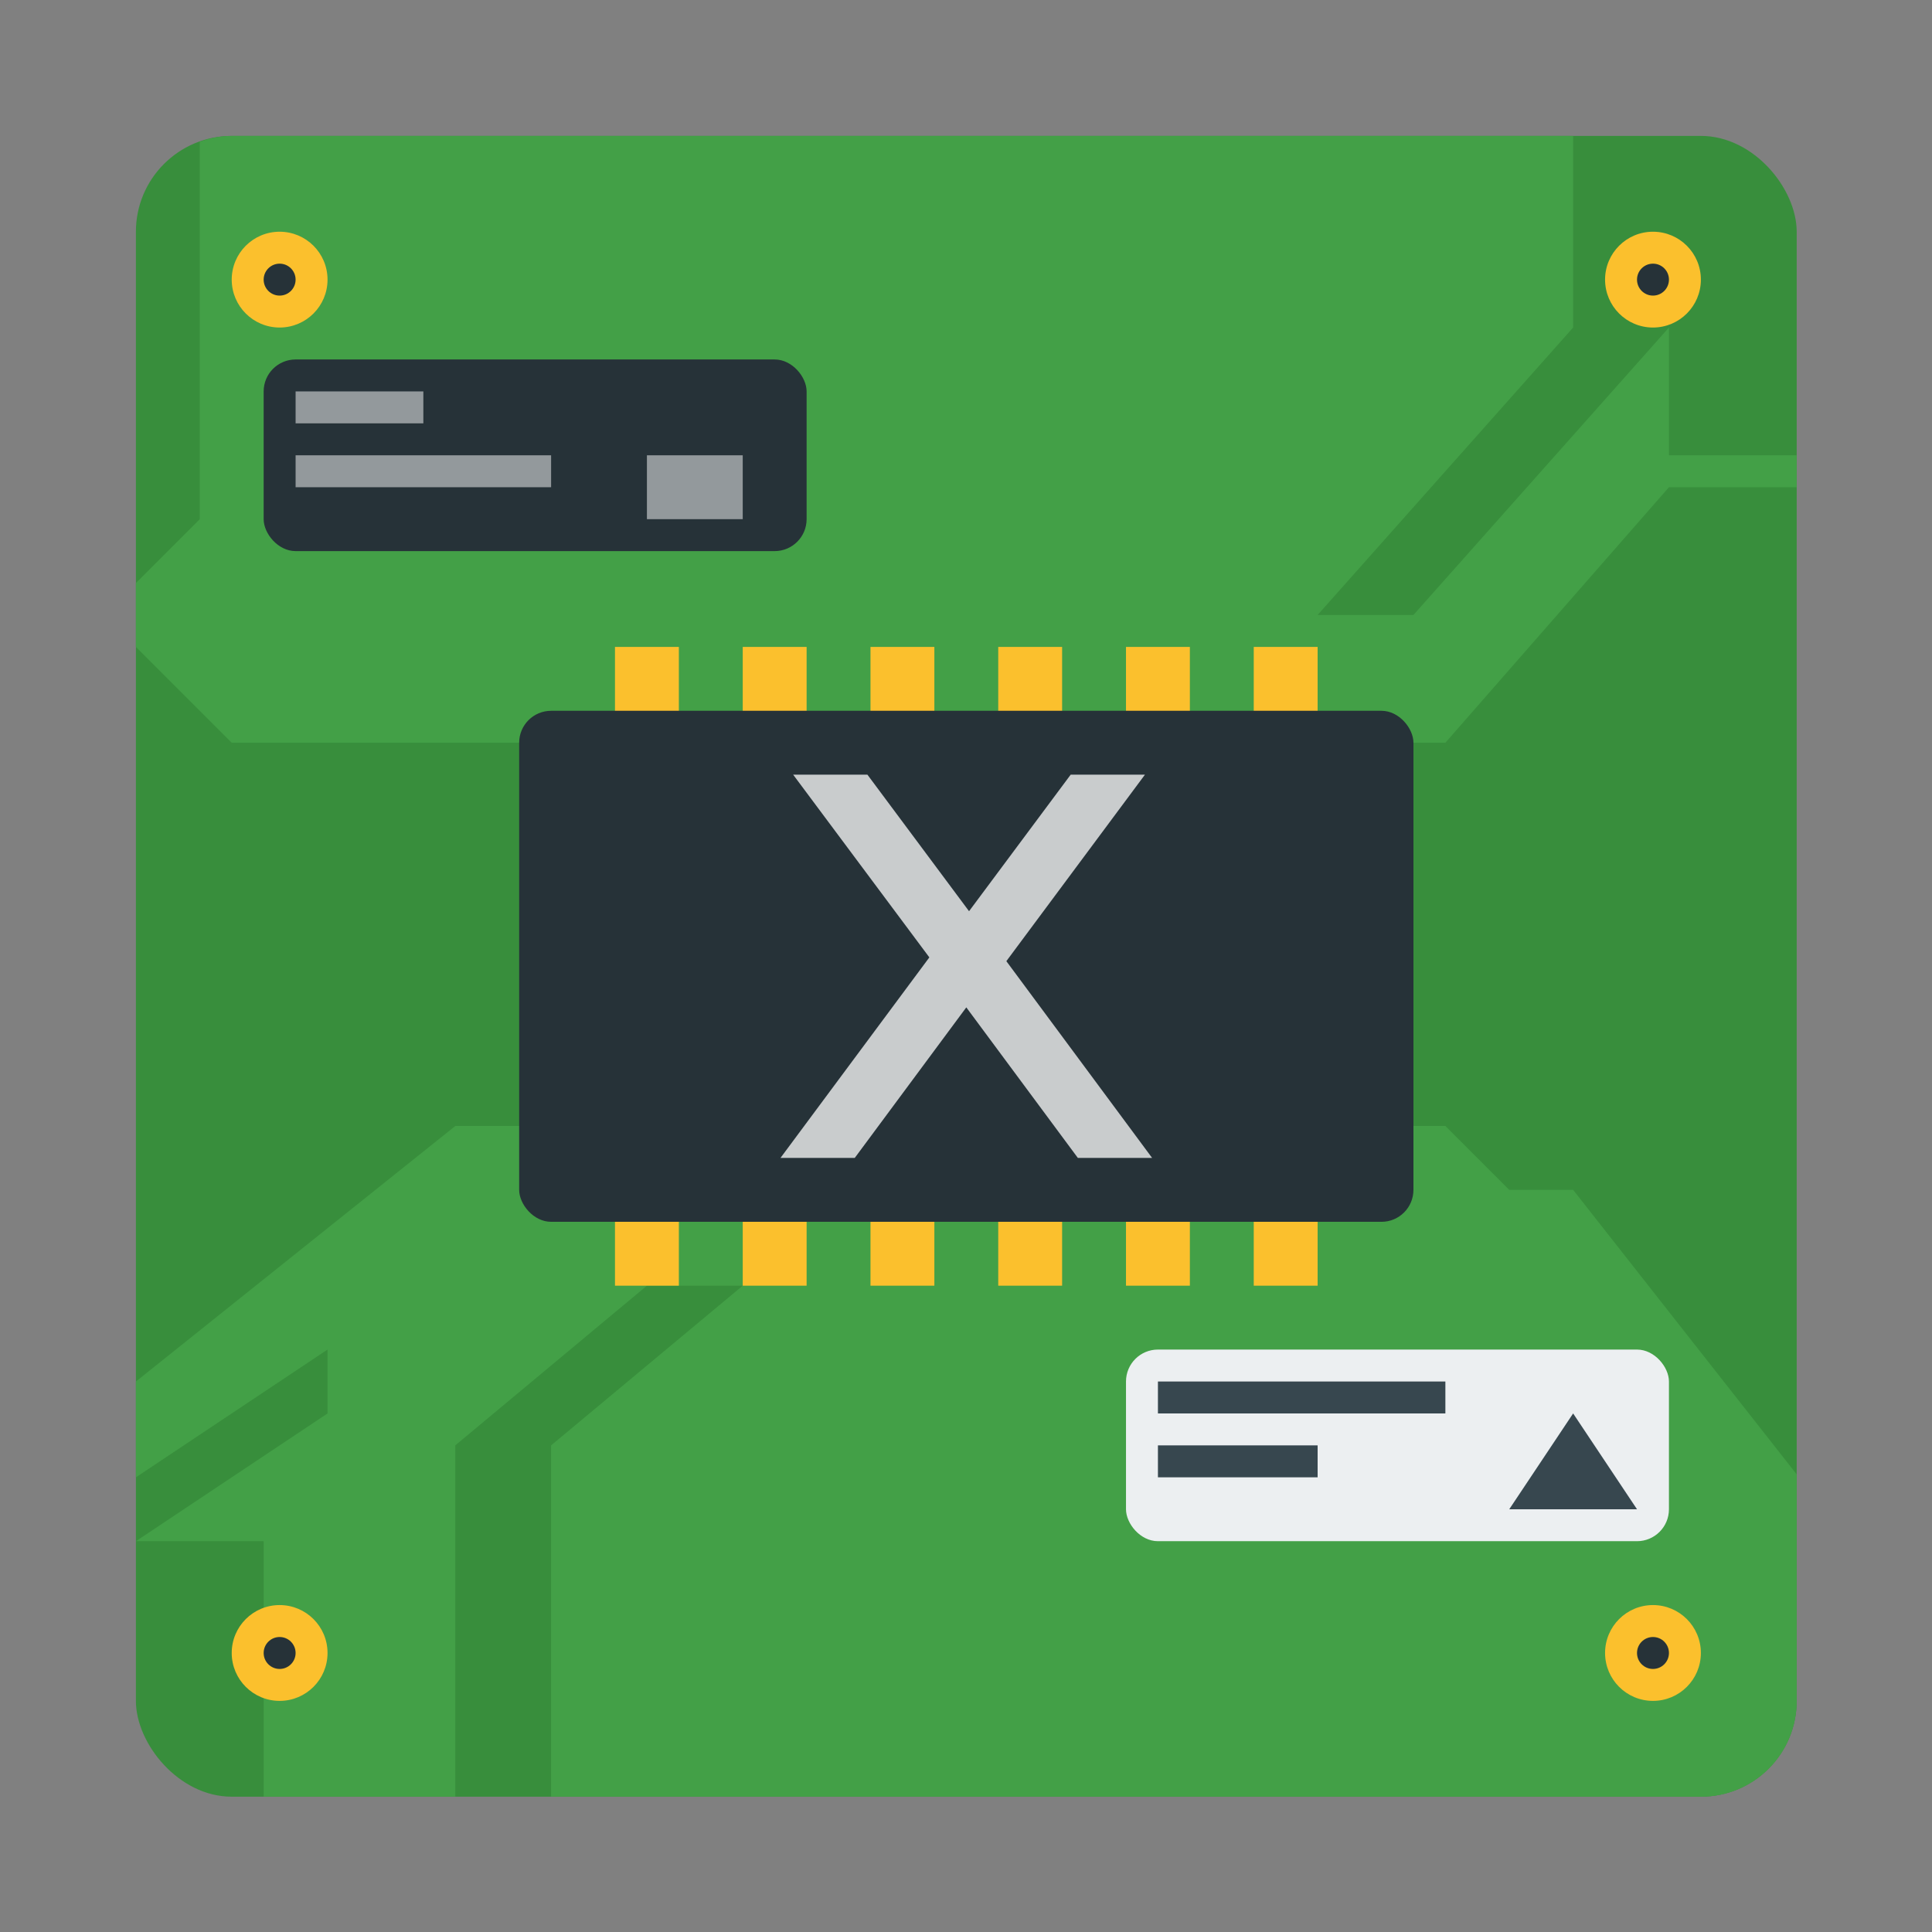 <?xml version="1.0" encoding="UTF-8" standalone="no"?>
<svg
   xmlns:dc="http://purl.org/dc/elements/1.1/"
   xmlns:cc="http://creativecommons.org/ns#"
   xmlns:rdf="http://www.w3.org/1999/02/22-rdf-syntax-ns#"
   xmlns:svg="http://www.w3.org/2000/svg"
   xmlns="http://www.w3.org/2000/svg"
   xmlns:sodipodi="http://sodipodi.sourceforge.net/DTD/sodipodi-0.dtd"
   xmlns:inkscape="http://www.inkscape.org/namespaces/inkscape"
   width="64"
   height="64"
   version="1.1"
   id="svg56"
   sodipodi:docname="cpu-x.svg"
   inkscape:version="1.0.1 (3bc2e813f5, 2020-09-07)">
  <rect width="100%" height="100%" fill="#808080" stroke="none"/>
  <defs
     id="defs60" />
  <sodipodi:namedview
     pagecolor="#ffffff"
     bordercolor="#666666"
     borderopacity="1"
     objecttolerance="10"
     gridtolerance="10"
     guidetolerance="10"
     inkscape:pageopacity="0"
     inkscape:pageshadow="2"
     inkscape:window-width="1920"
     inkscape:window-height="975"
     id="namedview58"
     showgrid="false"
     inkscape:zoom="9.1813396"
     inkscape:cx="27.613623"
     inkscape:cy="38.747045"
     inkscape:window-x="0"
     inkscape:window-y="0"
     inkscape:window-maximized="1"
     inkscape:current-layer="svg56" />
  <g
     id="g914"
     transform="matrix(1.058,0,0,1.058,-1.846,-1.846)">
    <rect
       x="6"
       y="6"
       width="52"
       height="52"
       rx="3"
       ry="3"
       fill="#388e3c"
       stroke-width="1.029"
       id="rect2" />
    <path
       d="M 16,37 6,45 v 3 l 6,-4 v 2 l -6,4 h 4 v 8 h 6 V 47 l 6,-5 h 3 l -6,5 v 11 h 36 c 1.662,0 3,-1.338 3,-3 V 47.908 L 51,39 h -2 l -2,-2 z"
       fill="#43a047"
       fill-rule="evenodd"
       id="path4" />
    <g
       transform="translate(-5,3)"
       id="g10">
      <circle
         cx="58.5"
         cy="50.5"
         r="1.5"
         fill="#fbc02d"
         id="circle6" />
      <circle
         cx="58.5"
         cy="50.5"
         r="0.5"
         fill="#263238"
         id="circle8" />
    </g>
    <g
       transform="translate(-5,-1)"
       id="g16">
      <circle
         cx="58.5"
         cy="11.5"
         r="1.5"
         fill="#fbc02d"
         id="circle12" />
      <circle
         cx="58.5"
         cy="11.5"
         r="0.5"
         fill="#263238"
         id="circle14" />
    </g>
    <g
       transform="translate(5,3)"
       id="g22">
      <circle
         cx="5.5"
         cy="50.5"
         r="1.5"
         fill="#fbc02d"
         id="circle18" />
      <circle
         cx="5.5"
         cy="50.5"
         r="0.5"
         fill="#263238"
         id="circle20" />
    </g>
    <path
       d="M 9,6 C 8.647,6 8.314,6.071 8,6.182 v 11.818 l -2,2 v 2 l 3,3 h 38 l 7,-8 h 4 v -1 h -4 v -4 l -8,9 h -3 l 8,-9 v -6 z"
       fill="#43a047"
       fill-rule="evenodd"
       id="path24" />
    <path
       d="m 21,22 h 2 v 20 h -2 z m 4,0 h 2 v 20 h -2 z m 4,0 h 2 v 20 h -2 z m 4,0 h 2 v 20 h -2 z m 4,0 h 2 v 20 h -2 z m 4,0 h 2 v 20 h -2 z"
       fill="#fbc02d"
       fill-rule="evenodd"
       stroke-width="1.414"
       style="paint-order:fill markers stroke"
       id="path26" />
    <rect
       x="18"
       y="24"
       width="28"
       height="16"
       ry="1"
       fill="#263238"
       id="rect28" />
    <rect
       x="10"
       y="13"
       width="17"
       height="6"
       ry="1"
       fill="#263238"
       stroke-width="1.102"
       id="rect30" />
    <rect
       x="37"
       y="44"
       width="17"
       height="6"
       ry="1"
       fill="#eceff1"
       id="rect32" />
    <rect
       x="38"
       y="45"
       width="9"
       height="1"
       ry="0"
       fill="#37474f"
       id="rect34" />
    <path
       d="m 38,47 h 5 v 1 h -5 z"
       fill="#37474f"
       id="path36" />
    <path
       d="m 49,49 2,-3 2,3 z"
       fill="#37474f"
       fill-rule="evenodd"
       id="path38" />
    <g
       transform="translate(0.318,0.049)"
       id="g44">
      <circle
         cx="10.182"
         cy="10.451"
         r="1.5"
         fill="#fbc02d"
         id="circle40" />
      <circle
         cx="10.182"
         cy="10.451"
         r="0.5"
         fill="#263238"
         id="circle42" />
    </g>
    <rect
       x="11"
       y="14"
       width="4"
       height="1"
       fill="#ffffff"
       opacity="0.5"
       style="paint-order:stroke fill markers"
       id="rect46" />
    <rect
       x="11"
       y="16"
       width="8"
       height="1"
       fill="#ffffff"
       opacity="0.5"
       style="paint-order:stroke fill markers"
       id="rect48" />
    <rect
       x="22"
       y="16"
       width="3"
       height="2"
       fill="#ffffff"
       opacity="0.5"
       style="paint-order:stroke fill markers"
       id="rect50" />
    <g
       fill="#ffffff"
       opacity="0.75"
       aria-label="x"
       id="g54">
      <path
         d="M 37.593,26 33.254,31.839 37.818,38 H 35.493 L 32,33.286 28.507,38 h -2.325 L 30.843,31.721 26.579,26 h 2.325 L 32.086,30.275 35.268,26 Z"
         fill="#ffffff"
         stroke-width="0.549"
         id="path52" />
    </g>
  </g>
</svg>

